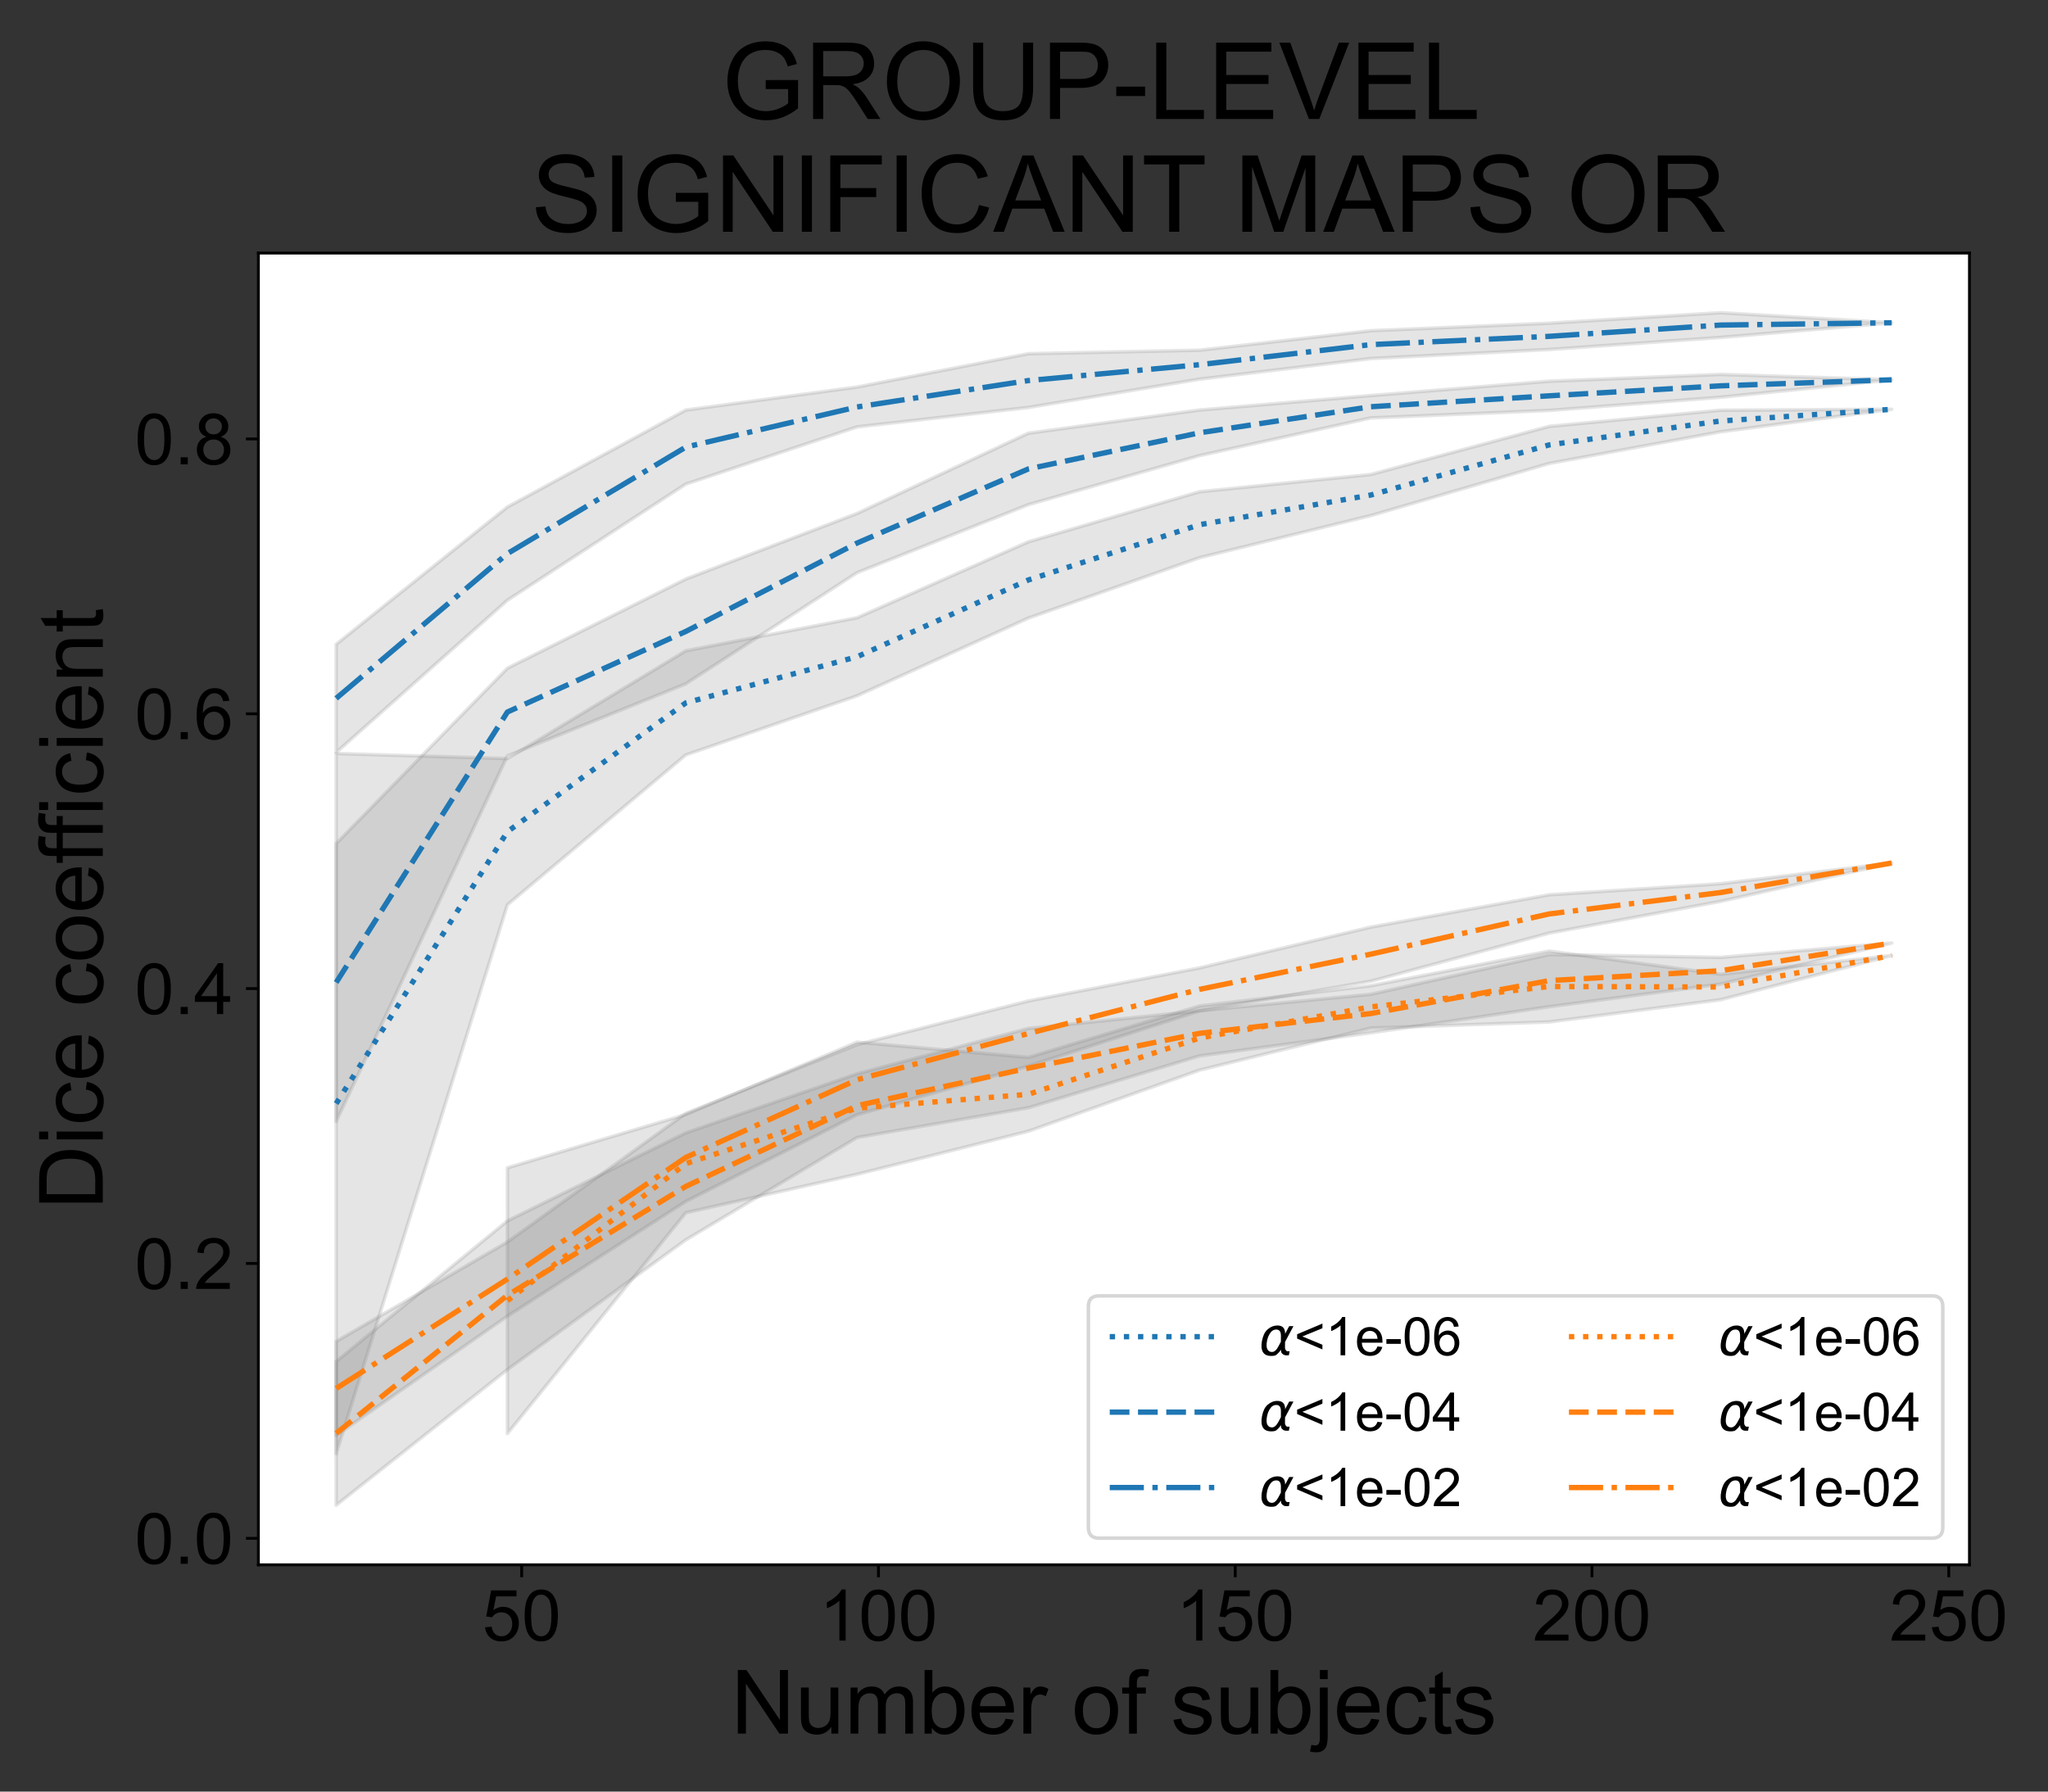 <?xml version="1.0" encoding="utf-8" standalone="no"?>
<!DOCTYPE svg PUBLIC "-//W3C//DTD SVG 1.1//EN"
  "http://www.w3.org/Graphics/SVG/1.1/DTD/svg11.dtd">
<!-- Created with matplotlib (https://matplotlib.org/) -->
<svg height="504pt" version="1.1" viewBox="0 0 576 504" width="576pt" xmlns="http://www.w3.org/2000/svg" xmlns:xlink="http://www.w3.org/1999/xlink">
 <rect x="0" y="0" width="576" height="504" fill="#333333" stroke="none"/>
 <defs>
  <style type="text/css">*{stroke-linecap:butt;stroke-linejoin:round;}</style>
 </defs>
 <g id="figure_1">
  <g id="patch_1">
   <path d="M 0 504 
L 576 504 
L 576 0 
L 0 0 
z
" style="fill:none;"/>
  </g>
  <g id="axes_1">
   <g id="patch_2">
    <path d="M 72.675 440.2 
L 553.911 440.2 
L 553.911 71.2 
L 72.675 71.2 
z
" style="fill:#ffffff;"/>
   </g>
   <g id="PolyCollection_1">
    <defs>
     <path d="M 94.549 -95.061 
L 94.549 -292.03 
L 142.713 -290.59 
L 192.884 -320.923 
L 241.047 -330.217 
L 289.211 -351.566 
L 337.375 -365.664 
L 385.539 -370.517 
L 435.709 -384.055 
L 483.873 -388.593 
L 532.037 -388.856 
L 532.037 -388.856 
L 532.037 -388.856 
L 483.873 -382.532 
L 435.709 -373.632 
L 385.539 -358.967 
L 337.375 -347.124 
L 289.211 -330.119 
L 241.047 -308.268 
L 192.884 -291.636 
L 142.713 -249.493 
L 94.549 -95.061 
z
" id="m2ba14728da" style="stroke:#808080;stroke-opacity:0.2;"/>
    </defs>
    <g clip-path="url(#pab5ebfa049)">
     <use style="fill:#808080;fill-opacity:0.2;stroke:#808080;stroke-opacity:0.2;" x="0" xlink:href="#m2ba14728da" y="504"/>
    </g>
   </g>
   <g id="PolyCollection_2">
    <defs>
     <path d="M 94.549 -188.528 
L 94.549 -266.694 
L 142.713 -316.027 
L 192.884 -341.104 
L 241.047 -359.553 
L 289.211 -382.135 
L 337.375 -388.651 
L 385.539 -392.722 
L 435.709 -396.755 
L 483.873 -398.667 
L 532.037 -397.158 
L 532.037 -397.158 
L 532.037 -397.158 
L 483.873 -392.249 
L 435.709 -388.543 
L 385.539 -386.44 
L 337.375 -375.842 
L 289.211 -362.033 
L 241.047 -342.903 
L 192.884 -311.634 
L 142.713 -291.38 
L 94.549 -188.528 
z
" id="me9537da0e6" style="stroke:#808080;stroke-opacity:0.2;"/>
    </defs>
    <g clip-path="url(#pab5ebfa049)">
     <use style="fill:#808080;fill-opacity:0.2;stroke:#808080;stroke-opacity:0.2;" x="0" xlink:href="#me9537da0e6" y="504"/>
    </g>
   </g>
   <g id="PolyCollection_3">
    <defs>
     <path d="M 94.549 -292.326 
L 94.549 -322.749 
L 142.713 -361.375 
L 192.884 -388.641 
L 241.047 -395.112 
L 289.211 -404.501 
L 337.375 -405.477 
L 385.539 -410.968 
L 435.709 -413.079 
L 483.873 -416.027 
L 532.037 -413.201 
L 532.037 -413.201 
L 532.037 -413.201 
L 483.873 -409.074 
L 435.709 -405.688 
L 385.539 -403.143 
L 337.375 -397.343 
L 289.211 -389.378 
L 241.047 -383.915 
L 192.884 -367.821 
L 142.713 -335.155 
L 94.549 -292.326 
z
" id="m00999831d8" style="stroke:#808080;stroke-opacity:0.2;"/>
    </defs>
    <g clip-path="url(#pab5ebfa049)">
     <use style="fill:#808080;fill-opacity:0.2;stroke:#808080;stroke-opacity:0.2;" x="0" xlink:href="#m00999831d8" y="504"/>
    </g>
   </g>
   <g id="PolyCollection_4">
    <defs>
     <path d="M 142.713 -100.718 
L 142.713 -175.471 
L 192.884 -190.471 
L 241.047 -210.826 
L 289.211 -206.537 
L 337.375 -221.001 
L 385.539 -226.7 
L 435.709 -236.447 
L 483.873 -229.935 
L 532.037 -235.193 
L 532.037 -235.193 
L 532.037 -235.193 
L 483.873 -222.759 
L 435.709 -216.514 
L 385.539 -214.788 
L 337.375 -202.965 
L 289.211 -185.769 
L 241.047 -173.664 
L 192.884 -162.842 
L 142.713 -100.718 
z
" id="maf8ab6578f" style="stroke:#808080;stroke-opacity:0.2;"/>
    </defs>
    <g clip-path="url(#pab5ebfa049)">
     <use style="fill:#808080;fill-opacity:0.2;stroke:#808080;stroke-opacity:0.2;" x="0" xlink:href="#maf8ab6578f" y="504"/>
    </g>
   </g>
   <g id="PolyCollection_5">
    <defs>
     <path d="M 94.549 -80.573 
L 94.549 -120.99 
L 142.713 -160.558 
L 192.884 -185.301 
L 241.047 -201.92 
L 289.211 -214.679 
L 337.375 -219.651 
L 385.539 -224.3 
L 435.709 -235.472 
L 483.873 -234.675 
L 532.037 -238.716 
L 532.037 -238.716 
L 532.037 -238.716 
L 483.873 -227.157 
L 435.709 -220.805 
L 385.539 -213.464 
L 337.375 -206.965 
L 289.211 -192.376 
L 241.047 -184.006 
L 192.884 -155.207 
L 142.713 -118.71 
L 94.549 -80.573 
z
" id="m775169ed7e" style="stroke:#808080;stroke-opacity:0.2;"/>
    </defs>
    <g clip-path="url(#pab5ebfa049)">
     <use style="fill:#808080;fill-opacity:0.2;stroke:#808080;stroke-opacity:0.2;" x="0" xlink:href="#m775169ed7e" y="504"/>
    </g>
   </g>
   <g id="PolyCollection_6">
    <defs>
     <path d="M 94.549 -100.184 
L 94.549 -126.639 
L 142.713 -154.613 
L 192.884 -190.784 
L 241.047 -210.12 
L 289.211 -222.407 
L 337.375 -231.707 
L 385.539 -243.189 
L 435.709 -252.28 
L 483.873 -255.393 
L 532.037 -261.222 
L 532.037 -261.222 
L 532.037 -261.222 
L 483.873 -250.424 
L 435.709 -241.512 
L 385.539 -227.98 
L 337.375 -219.647 
L 289.211 -204.102 
L 241.047 -190.414 
L 192.884 -166.021 
L 142.713 -133.746 
L 94.549 -100.184 
z
" id="mdcb88efbad" style="stroke:#808080;stroke-opacity:0.2;"/>
    </defs>
    <g clip-path="url(#pab5ebfa049)">
     <use style="fill:#808080;fill-opacity:0.2;stroke:#808080;stroke-opacity:0.2;" x="0" xlink:href="#mdcb88efbad" y="504"/>
    </g>
   </g>
   <g id="matplotlib.axis_1">
    <g id="xtick_1">
     <g id="line2d_1">
      <defs>
       <path d="M 0 0 
L 0 3.5 
" id="mc8630cd1bc" style="stroke:#000000;stroke-width:0.8;"/>
      </defs>
      <g>
       <use style="stroke:#000000;stroke-width:0.8;" x="146.727" xlink:href="#mc8630cd1bc" y="440.2"/>
      </g>
     </g>
     <g id="text_1">
      <!-- 50 -->
      <g transform="translate(135.605 461.516)scale(0.2 -0.2)">
       <defs>
        <path d="M 4.156 18.75 
L 13.375 19.531 
Q 14.406 12.797 18.141 9.391 
Q 21.875 6 27.156 6 
Q 33.5 6 37.891 10.781 
Q 42.281 15.578 42.281 23.484 
Q 42.281 31 38.062 35.344 
Q 33.844 39.703 27 39.703 
Q 22.75 39.703 19.328 37.766 
Q 15.922 35.844 13.969 32.766 
L 5.719 33.844 
L 12.641 70.609 
L 48.25 70.609 
L 48.25 62.203 
L 19.672 62.203 
L 15.828 42.969 
Q 22.266 47.469 29.344 47.469 
Q 38.719 47.469 45.156 40.969 
Q 51.609 34.469 51.609 24.266 
Q 51.609 14.547 45.953 7.469 
Q 39.062 -1.219 27.156 -1.219 
Q 17.391 -1.219 11.203 4.25 
Q 5.031 9.719 4.156 18.75 
z
" id="ArialMT-53"/>
        <path d="M 4.156 35.297 
Q 4.156 48 6.766 55.734 
Q 9.375 63.484 14.516 67.672 
Q 19.672 71.875 27.484 71.875 
Q 33.25 71.875 37.594 69.547 
Q 41.938 67.234 44.766 62.859 
Q 47.609 58.5 49.219 52.219 
Q 50.828 45.953 50.828 35.297 
Q 50.828 22.703 48.234 14.969 
Q 45.656 7.234 40.5 3 
Q 35.359 -1.219 27.484 -1.219 
Q 17.141 -1.219 11.234 6.203 
Q 4.156 15.141 4.156 35.297 
z
M 13.188 35.297 
Q 13.188 17.672 17.312 11.828 
Q 21.438 6 27.484 6 
Q 33.547 6 37.672 11.859 
Q 41.797 17.719 41.797 35.297 
Q 41.797 52.984 37.672 58.781 
Q 33.547 64.594 27.391 64.594 
Q 21.344 64.594 17.719 59.469 
Q 13.188 52.938 13.188 35.297 
z
" id="ArialMT-48"/>
       </defs>
       <use xlink:href="#ArialMT-53"/>
       <use x="55.615" xlink:href="#ArialMT-48"/>
      </g>
     </g>
    </g>
    <g id="xtick_2">
     <g id="line2d_2">
      <g>
       <use style="stroke:#000000;stroke-width:0.8;" x="247.068" xlink:href="#mc8630cd1bc" y="440.2"/>
      </g>
     </g>
     <g id="text_2">
      <!-- 100 -->
      <g transform="translate(230.385 461.516)scale(0.2 -0.2)">
       <defs>
        <path d="M 37.25 0 
L 28.469 0 
L 28.469 56 
Q 25.297 52.984 20.141 49.953 
Q 14.984 46.922 10.891 45.406 
L 10.891 53.906 
Q 18.266 57.375 23.781 62.297 
Q 29.297 67.234 31.594 71.875 
L 37.25 71.875 
z
" id="ArialMT-49"/>
       </defs>
       <use xlink:href="#ArialMT-49"/>
       <use x="55.615" xlink:href="#ArialMT-48"/>
       <use x="111.23" xlink:href="#ArialMT-48"/>
      </g>
     </g>
    </g>
    <g id="xtick_3">
     <g id="line2d_3">
      <g>
       <use style="stroke:#000000;stroke-width:0.8;" x="347.409" xlink:href="#mc8630cd1bc" y="440.2"/>
      </g>
     </g>
     <g id="text_3">
      <!-- 150 -->
      <g transform="translate(330.726 461.516)scale(0.2 -0.2)">
       <use xlink:href="#ArialMT-49"/>
       <use x="55.615" xlink:href="#ArialMT-53"/>
       <use x="111.23" xlink:href="#ArialMT-48"/>
      </g>
     </g>
    </g>
    <g id="xtick_4">
     <g id="line2d_4">
      <g>
       <use style="stroke:#000000;stroke-width:0.8;" x="447.75" xlink:href="#mc8630cd1bc" y="440.2"/>
      </g>
     </g>
     <g id="text_4">
      <!-- 200 -->
      <g transform="translate(431.067 461.516)scale(0.2 -0.2)">
       <defs>
        <path d="M 50.344 8.453 
L 50.344 0 
L 3.031 0 
Q 2.938 3.172 4.047 6.109 
Q 5.859 10.938 9.828 15.625 
Q 13.812 20.312 21.344 26.469 
Q 33.016 36.031 37.109 41.625 
Q 41.219 47.219 41.219 52.203 
Q 41.219 57.422 37.469 61 
Q 33.734 64.594 27.734 64.594 
Q 21.391 64.594 17.578 60.781 
Q 13.766 56.984 13.719 50.25 
L 4.688 51.172 
Q 5.609 61.281 11.656 66.578 
Q 17.719 71.875 27.938 71.875 
Q 38.234 71.875 44.234 66.156 
Q 50.25 60.453 50.25 52 
Q 50.25 47.703 48.484 43.547 
Q 46.734 39.406 42.656 34.812 
Q 38.578 30.219 29.109 22.219 
Q 21.188 15.578 18.938 13.203 
Q 16.703 10.844 15.234 8.453 
z
" id="ArialMT-50"/>
       </defs>
       <use xlink:href="#ArialMT-50"/>
       <use x="55.615" xlink:href="#ArialMT-48"/>
       <use x="111.23" xlink:href="#ArialMT-48"/>
      </g>
     </g>
    </g>
    <g id="xtick_5">
     <g id="line2d_5">
      <g>
       <use style="stroke:#000000;stroke-width:0.8;" x="548.091" xlink:href="#mc8630cd1bc" y="440.2"/>
      </g>
     </g>
     <g id="text_5">
      <!-- 250 -->
      <g transform="translate(531.408 461.516)scale(0.2 -0.2)">
       <use xlink:href="#ArialMT-50"/>
       <use x="55.615" xlink:href="#ArialMT-53"/>
       <use x="111.23" xlink:href="#ArialMT-48"/>
      </g>
     </g>
    </g>
    <g id="text_6">
     <!-- Number of subjects -->
     <g transform="translate(205.615 487.69)scale(0.25 -0.25)">
      <defs>
       <path d="M 7.625 0 
L 7.625 71.578 
L 17.328 71.578 
L 54.938 15.375 
L 54.938 71.578 
L 64.016 71.578 
L 64.016 0 
L 54.297 0 
L 16.703 56.25 
L 16.703 0 
z
" id="ArialMT-78"/>
       <path d="M 40.578 0 
L 40.578 7.625 
Q 34.516 -1.172 24.125 -1.172 
Q 19.531 -1.172 15.547 0.578 
Q 11.578 2.344 9.641 5 
Q 7.719 7.672 6.938 11.531 
Q 6.391 14.109 6.391 19.734 
L 6.391 51.859 
L 15.188 51.859 
L 15.188 23.094 
Q 15.188 16.219 15.719 13.812 
Q 16.547 10.359 19.234 8.375 
Q 21.922 6.391 25.875 6.391 
Q 29.828 6.391 33.297 8.422 
Q 36.766 10.453 38.203 13.938 
Q 39.656 17.438 39.656 24.078 
L 39.656 51.859 
L 48.438 51.859 
L 48.438 0 
z
" id="ArialMT-117"/>
       <path d="M 6.594 0 
L 6.594 51.859 
L 14.453 51.859 
L 14.453 44.578 
Q 16.891 48.391 20.938 50.703 
Q 25 53.031 30.172 53.031 
Q 35.938 53.031 39.625 50.641 
Q 43.312 48.25 44.828 43.953 
Q 50.984 53.031 60.844 53.031 
Q 68.562 53.031 72.703 48.75 
Q 76.859 44.484 76.859 35.594 
L 76.859 0 
L 68.109 0 
L 68.109 32.672 
Q 68.109 37.938 67.25 40.25 
Q 66.406 42.578 64.156 43.984 
Q 61.922 45.406 58.891 45.406 
Q 53.422 45.406 49.797 41.766 
Q 46.188 38.141 46.188 30.125 
L 46.188 0 
L 37.406 0 
L 37.406 33.688 
Q 37.406 39.547 35.25 42.469 
Q 33.109 45.406 28.219 45.406 
Q 24.516 45.406 21.359 43.453 
Q 18.219 41.5 16.797 37.734 
Q 15.375 33.984 15.375 26.906 
L 15.375 0 
z
" id="ArialMT-109"/>
       <path d="M 14.703 0 
L 6.547 0 
L 6.547 71.578 
L 15.328 71.578 
L 15.328 46.047 
Q 20.906 53.031 29.547 53.031 
Q 34.328 53.031 38.594 51.094 
Q 42.875 49.172 45.625 45.672 
Q 48.391 42.188 49.953 37.25 
Q 51.516 32.328 51.516 26.703 
Q 51.516 13.375 44.922 6.094 
Q 38.328 -1.172 29.109 -1.172 
Q 19.922 -1.172 14.703 6.5 
z
M 14.594 26.312 
Q 14.594 17 17.141 12.844 
Q 21.297 6.062 28.375 6.062 
Q 34.125 6.062 38.328 11.062 
Q 42.531 16.062 42.531 25.984 
Q 42.531 36.141 38.5 40.969 
Q 34.469 45.797 28.766 45.797 
Q 23 45.797 18.797 40.797 
Q 14.594 35.797 14.594 26.312 
z
" id="ArialMT-98"/>
       <path d="M 42.094 16.703 
L 51.172 15.578 
Q 49.031 7.625 43.219 3.219 
Q 37.406 -1.172 28.375 -1.172 
Q 17 -1.172 10.328 5.828 
Q 3.656 12.844 3.656 25.484 
Q 3.656 38.578 10.391 45.797 
Q 17.141 53.031 27.875 53.031 
Q 38.281 53.031 44.875 45.953 
Q 51.469 38.875 51.469 26.031 
Q 51.469 25.25 51.422 23.688 
L 12.75 23.688 
Q 13.234 15.141 17.578 10.594 
Q 21.922 6.062 28.422 6.062 
Q 33.25 6.062 36.672 8.594 
Q 40.094 11.141 42.094 16.703 
z
M 13.234 30.906 
L 42.188 30.906 
Q 41.609 37.453 38.875 40.719 
Q 34.672 45.797 27.984 45.797 
Q 21.922 45.797 17.797 41.75 
Q 13.672 37.703 13.234 30.906 
z
" id="ArialMT-101"/>
       <path d="M 6.5 0 
L 6.5 51.859 
L 14.406 51.859 
L 14.406 44 
Q 17.438 49.516 20 51.266 
Q 22.562 53.031 25.641 53.031 
Q 30.078 53.031 34.672 50.203 
L 31.641 42.047 
Q 28.422 43.953 25.203 43.953 
Q 22.312 43.953 20.016 42.219 
Q 17.719 40.484 16.75 37.406 
Q 15.281 32.719 15.281 27.156 
L 15.281 0 
z
" id="ArialMT-114"/>
       <path id="ArialMT-32"/>
       <path d="M 3.328 25.922 
Q 3.328 40.328 11.328 47.266 
Q 18.016 53.031 27.641 53.031 
Q 38.328 53.031 45.109 46.016 
Q 51.906 39.016 51.906 26.656 
Q 51.906 16.656 48.906 10.906 
Q 45.906 5.172 40.156 2 
Q 34.422 -1.172 27.641 -1.172 
Q 16.75 -1.172 10.031 5.812 
Q 3.328 12.797 3.328 25.922 
z
M 12.359 25.922 
Q 12.359 15.969 16.703 11.016 
Q 21.047 6.062 27.641 6.062 
Q 34.188 6.062 38.531 11.031 
Q 42.875 16.016 42.875 26.219 
Q 42.875 35.844 38.5 40.797 
Q 34.125 45.75 27.641 45.75 
Q 21.047 45.75 16.703 40.812 
Q 12.359 35.891 12.359 25.922 
z
" id="ArialMT-111"/>
       <path d="M 8.688 0 
L 8.688 45.016 
L 0.922 45.016 
L 0.922 51.859 
L 8.688 51.859 
L 8.688 57.375 
Q 8.688 62.594 9.625 65.141 
Q 10.891 68.562 14.078 70.672 
Q 17.281 72.797 23.047 72.797 
Q 26.766 72.797 31.25 71.922 
L 29.938 64.266 
Q 27.203 64.75 24.75 64.75 
Q 20.75 64.75 19.094 63.031 
Q 17.438 61.328 17.438 56.641 
L 17.438 51.859 
L 27.547 51.859 
L 27.547 45.016 
L 17.438 45.016 
L 17.438 0 
z
" id="ArialMT-102"/>
       <path d="M 3.078 15.484 
L 11.766 16.844 
Q 12.5 11.625 15.844 8.844 
Q 19.188 6.062 25.203 6.062 
Q 31.25 6.062 34.172 8.516 
Q 37.109 10.984 37.109 14.312 
Q 37.109 17.281 34.516 19 
Q 32.719 20.172 25.531 21.969 
Q 15.875 24.422 12.141 26.203 
Q 8.406 27.984 6.469 31.125 
Q 4.547 34.281 4.547 38.094 
Q 4.547 41.547 6.125 44.5 
Q 7.719 47.469 10.453 49.422 
Q 12.5 50.922 16.031 51.969 
Q 19.578 53.031 23.641 53.031 
Q 29.734 53.031 34.344 51.266 
Q 38.969 49.516 41.156 46.5 
Q 43.359 43.5 44.188 38.484 
L 35.594 37.312 
Q 35.016 41.312 32.203 43.547 
Q 29.391 45.797 24.266 45.797 
Q 18.219 45.797 15.625 43.797 
Q 13.031 41.797 13.031 39.109 
Q 13.031 37.406 14.109 36.031 
Q 15.188 34.625 17.484 33.688 
Q 18.797 33.203 25.25 31.453 
Q 34.578 28.953 38.25 27.359 
Q 41.938 25.781 44.031 22.75 
Q 46.141 19.734 46.141 15.234 
Q 46.141 10.844 43.578 6.953 
Q 41.016 3.078 36.172 0.953 
Q 31.344 -1.172 25.25 -1.172 
Q 15.141 -1.172 9.844 3.031 
Q 4.547 7.234 3.078 15.484 
z
" id="ArialMT-115"/>
       <path d="M 6.547 61.375 
L 6.547 71.578 
L 15.328 71.578 
L 15.328 61.375 
z
M -4.594 -20.125 
L -2.938 -12.641 
Q -0.297 -13.328 1.219 -13.328 
Q 3.906 -13.328 5.219 -11.547 
Q 6.547 -9.766 6.547 -2.641 
L 6.547 51.859 
L 15.328 51.859 
L 15.328 -2.828 
Q 15.328 -12.406 12.844 -16.156 
Q 9.672 -21.047 2.297 -21.047 
Q -1.266 -21.047 -4.594 -20.125 
z
" id="ArialMT-106"/>
       <path d="M 40.438 19 
L 49.078 17.875 
Q 47.656 8.938 41.812 3.875 
Q 35.984 -1.172 27.484 -1.172 
Q 16.844 -1.172 10.375 5.781 
Q 3.906 12.75 3.906 25.734 
Q 3.906 34.125 6.688 40.422 
Q 9.469 46.734 15.156 49.875 
Q 20.844 53.031 27.547 53.031 
Q 35.984 53.031 41.359 48.75 
Q 46.734 44.484 48.25 36.625 
L 39.703 35.297 
Q 38.484 40.531 35.375 43.156 
Q 32.281 45.797 27.875 45.797 
Q 21.234 45.797 17.078 41.031 
Q 12.938 36.281 12.938 25.984 
Q 12.938 15.531 16.938 10.797 
Q 20.953 6.062 27.391 6.062 
Q 32.562 6.062 36.031 9.234 
Q 39.5 12.406 40.438 19 
z
" id="ArialMT-99"/>
       <path d="M 25.781 7.859 
L 27.047 0.094 
Q 23.344 -0.688 20.406 -0.688 
Q 15.625 -0.688 12.984 0.828 
Q 10.359 2.344 9.281 4.812 
Q 8.203 7.281 8.203 15.188 
L 8.203 45.016 
L 1.766 45.016 
L 1.766 51.859 
L 8.203 51.859 
L 8.203 64.703 
L 16.938 69.969 
L 16.938 51.859 
L 25.781 51.859 
L 25.781 45.016 
L 16.938 45.016 
L 16.938 14.703 
Q 16.938 10.938 17.406 9.859 
Q 17.875 8.797 18.922 8.156 
Q 19.969 7.516 21.922 7.516 
Q 23.391 7.516 25.781 7.859 
z
" id="ArialMT-116"/>
      </defs>
      <use xlink:href="#ArialMT-78"/>
      <use x="72.217" xlink:href="#ArialMT-117"/>
      <use x="127.832" xlink:href="#ArialMT-109"/>
      <use x="211.133" xlink:href="#ArialMT-98"/>
      <use x="266.748" xlink:href="#ArialMT-101"/>
      <use x="322.363" xlink:href="#ArialMT-114"/>
      <use x="355.664" xlink:href="#ArialMT-32"/>
      <use x="383.447" xlink:href="#ArialMT-111"/>
      <use x="439.062" xlink:href="#ArialMT-102"/>
      <use x="466.846" xlink:href="#ArialMT-32"/>
      <use x="494.629" xlink:href="#ArialMT-115"/>
      <use x="544.629" xlink:href="#ArialMT-117"/>
      <use x="600.244" xlink:href="#ArialMT-98"/>
      <use x="655.859" xlink:href="#ArialMT-106"/>
      <use x="678.076" xlink:href="#ArialMT-101"/>
      <use x="733.691" xlink:href="#ArialMT-99"/>
      <use x="783.691" xlink:href="#ArialMT-116"/>
      <use x="811.475" xlink:href="#ArialMT-115"/>
     </g>
    </g>
   </g>
   <g id="matplotlib.axis_2">
    <g id="ytick_1">
     <g id="line2d_6">
      <defs>
       <path d="M 0 0 
L -3.5 0 
" id="me129ae1dd4" style="stroke:#000000;stroke-width:0.8;"/>
      </defs>
      <g>
       <use style="stroke:#000000;stroke-width:0.8;" x="72.675" xlink:href="#me129ae1dd4" y="432.755"/>
      </g>
     </g>
     <g id="text_7">
      <!-- 0.0 -->
      <g transform="translate(37.875 439.913)scale(0.2 -0.2)">
       <defs>
        <path d="M 9.078 0 
L 9.078 10.016 
L 19.094 10.016 
L 19.094 0 
z
" id="ArialMT-46"/>
       </defs>
       <use xlink:href="#ArialMT-48"/>
       <use x="55.615" xlink:href="#ArialMT-46"/>
       <use x="83.398" xlink:href="#ArialMT-48"/>
      </g>
     </g>
    </g>
    <g id="ytick_2">
     <g id="line2d_7">
      <g>
       <use style="stroke:#000000;stroke-width:0.8;" x="72.675" xlink:href="#me129ae1dd4" y="355.435"/>
      </g>
     </g>
     <g id="text_8">
      <!-- 0.2 -->
      <g transform="translate(37.875 362.593)scale(0.2 -0.2)">
       <use xlink:href="#ArialMT-48"/>
       <use x="55.615" xlink:href="#ArialMT-46"/>
       <use x="83.398" xlink:href="#ArialMT-50"/>
      </g>
     </g>
    </g>
    <g id="ytick_3">
     <g id="line2d_8">
      <g>
       <use style="stroke:#000000;stroke-width:0.8;" x="72.675" xlink:href="#me129ae1dd4" y="278.115"/>
      </g>
     </g>
     <g id="text_9">
      <!-- 0.4 -->
      <g transform="translate(37.875 285.273)scale(0.2 -0.2)">
       <defs>
        <path d="M 32.328 0 
L 32.328 17.141 
L 1.266 17.141 
L 1.266 25.203 
L 33.938 71.578 
L 41.109 71.578 
L 41.109 25.203 
L 50.781 25.203 
L 50.781 17.141 
L 41.109 17.141 
L 41.109 0 
z
M 32.328 25.203 
L 32.328 57.469 
L 9.906 25.203 
z
" id="ArialMT-52"/>
       </defs>
       <use xlink:href="#ArialMT-48"/>
       <use x="55.615" xlink:href="#ArialMT-46"/>
       <use x="83.398" xlink:href="#ArialMT-52"/>
      </g>
     </g>
    </g>
    <g id="ytick_4">
     <g id="line2d_9">
      <g>
       <use style="stroke:#000000;stroke-width:0.8;" x="72.675" xlink:href="#me129ae1dd4" y="200.795"/>
      </g>
     </g>
     <g id="text_10">
      <!-- 0.6 -->
      <g transform="translate(37.875 207.953)scale(0.2 -0.2)">
       <defs>
        <path d="M 49.75 54.047 
L 41.016 53.375 
Q 39.844 58.547 37.703 60.891 
Q 34.125 64.656 28.906 64.656 
Q 24.703 64.656 21.531 62.312 
Q 17.391 59.281 14.984 53.469 
Q 12.594 47.656 12.5 36.922 
Q 15.672 41.75 20.266 44.094 
Q 24.859 46.438 29.891 46.438 
Q 38.672 46.438 44.844 39.969 
Q 51.031 33.5 51.031 23.25 
Q 51.031 16.5 48.125 10.719 
Q 45.219 4.938 40.141 1.859 
Q 35.062 -1.219 28.609 -1.219 
Q 17.625 -1.219 10.688 6.859 
Q 3.766 14.938 3.766 33.5 
Q 3.766 54.25 11.422 63.672 
Q 18.109 71.875 29.438 71.875 
Q 37.891 71.875 43.281 67.141 
Q 48.688 62.406 49.75 54.047 
z
M 13.875 23.188 
Q 13.875 18.656 15.797 14.5 
Q 17.719 10.359 21.188 8.172 
Q 24.656 6 28.469 6 
Q 34.031 6 38.031 10.484 
Q 42.047 14.984 42.047 22.703 
Q 42.047 30.125 38.078 34.391 
Q 34.125 38.672 28.125 38.672 
Q 22.172 38.672 18.016 34.391 
Q 13.875 30.125 13.875 23.188 
z
" id="ArialMT-54"/>
       </defs>
       <use xlink:href="#ArialMT-48"/>
       <use x="55.615" xlink:href="#ArialMT-46"/>
       <use x="83.398" xlink:href="#ArialMT-54"/>
      </g>
     </g>
    </g>
    <g id="ytick_5">
     <g id="line2d_10">
      <g>
       <use style="stroke:#000000;stroke-width:0.8;" x="72.675" xlink:href="#me129ae1dd4" y="123.475"/>
      </g>
     </g>
     <g id="text_11">
      <!-- 0.8 -->
      <g transform="translate(37.875 130.633)scale(0.2 -0.2)">
       <defs>
        <path d="M 17.672 38.812 
Q 12.203 40.828 9.562 44.531 
Q 6.938 48.25 6.938 53.422 
Q 6.938 61.234 12.547 66.547 
Q 18.172 71.875 27.484 71.875 
Q 36.859 71.875 42.578 66.422 
Q 48.297 60.984 48.297 53.172 
Q 48.297 48.188 45.672 44.5 
Q 43.062 40.828 37.75 38.812 
Q 44.344 36.672 47.781 31.875 
Q 51.219 27.094 51.219 20.453 
Q 51.219 11.281 44.719 5.031 
Q 38.234 -1.219 27.641 -1.219 
Q 17.047 -1.219 10.547 5.047 
Q 4.047 11.328 4.047 20.703 
Q 4.047 27.688 7.594 32.391 
Q 11.141 37.109 17.672 38.812 
z
M 15.922 53.719 
Q 15.922 48.641 19.188 45.406 
Q 22.469 42.188 27.688 42.188 
Q 32.766 42.188 36.016 45.375 
Q 39.266 48.578 39.266 53.219 
Q 39.266 58.062 35.906 61.359 
Q 32.562 64.656 27.594 64.656 
Q 22.562 64.656 19.234 61.422 
Q 15.922 58.203 15.922 53.719 
z
M 13.094 20.656 
Q 13.094 16.891 14.875 13.375 
Q 16.656 9.859 20.172 7.922 
Q 23.688 6 27.734 6 
Q 34.031 6 38.125 10.047 
Q 42.234 14.109 42.234 20.359 
Q 42.234 26.703 38.016 30.859 
Q 33.797 35.016 27.438 35.016 
Q 21.234 35.016 17.156 30.906 
Q 13.094 26.812 13.094 20.656 
z
" id="ArialMT-56"/>
       </defs>
       <use xlink:href="#ArialMT-48"/>
       <use x="55.615" xlink:href="#ArialMT-46"/>
       <use x="83.398" xlink:href="#ArialMT-56"/>
      </g>
     </g>
    </g>
    <g id="text_12">
     <!-- Dice coefficient -->
     <g transform="translate(28.906 340.237)rotate(-90)scale(0.25 -0.25)">
      <defs>
       <path d="M 7.719 0 
L 7.719 71.578 
L 32.375 71.578 
Q 40.719 71.578 45.125 70.562 
Q 51.266 69.141 55.609 65.438 
Q 61.281 60.641 64.078 53.188 
Q 66.891 45.75 66.891 36.188 
Q 66.891 28.031 64.984 21.734 
Q 63.094 15.438 60.109 11.297 
Q 57.125 7.172 53.578 4.797 
Q 50.047 2.438 45.047 1.219 
Q 40.047 0 33.547 0 
z
M 17.188 8.453 
L 32.469 8.453 
Q 39.547 8.453 43.578 9.766 
Q 47.609 11.078 50 13.484 
Q 53.375 16.844 55.25 22.531 
Q 57.125 28.219 57.125 36.328 
Q 57.125 47.562 53.438 53.594 
Q 49.75 59.625 44.484 61.672 
Q 40.672 63.141 32.234 63.141 
L 17.188 63.141 
z
" id="ArialMT-68"/>
       <path d="M 6.641 61.469 
L 6.641 71.578 
L 15.438 71.578 
L 15.438 61.469 
z
M 6.641 0 
L 6.641 51.859 
L 15.438 51.859 
L 15.438 0 
z
" id="ArialMT-105"/>
       <path d="M 6.594 0 
L 6.594 51.859 
L 14.5 51.859 
L 14.5 44.484 
Q 20.219 53.031 31 53.031 
Q 35.688 53.031 39.625 51.344 
Q 43.562 49.656 45.516 46.922 
Q 47.469 44.188 48.25 40.438 
Q 48.734 37.984 48.734 31.891 
L 48.734 0 
L 39.938 0 
L 39.938 31.547 
Q 39.938 36.922 38.906 39.578 
Q 37.891 42.234 35.281 43.812 
Q 32.672 45.406 29.156 45.406 
Q 23.531 45.406 19.453 41.844 
Q 15.375 38.281 15.375 28.328 
L 15.375 0 
z
" id="ArialMT-110"/>
      </defs>
      <use xlink:href="#ArialMT-68"/>
      <use x="72.217" xlink:href="#ArialMT-105"/>
      <use x="94.434" xlink:href="#ArialMT-99"/>
      <use x="144.434" xlink:href="#ArialMT-101"/>
      <use x="200.049" xlink:href="#ArialMT-32"/>
      <use x="227.832" xlink:href="#ArialMT-99"/>
      <use x="277.832" xlink:href="#ArialMT-111"/>
      <use x="333.447" xlink:href="#ArialMT-101"/>
      <use x="389.062" xlink:href="#ArialMT-102"/>
      <use x="415.096" xlink:href="#ArialMT-102"/>
      <use x="442.879" xlink:href="#ArialMT-105"/>
      <use x="465.096" xlink:href="#ArialMT-99"/>
      <use x="515.096" xlink:href="#ArialMT-105"/>
      <use x="537.312" xlink:href="#ArialMT-101"/>
      <use x="592.928" xlink:href="#ArialMT-110"/>
      <use x="648.543" xlink:href="#ArialMT-116"/>
     </g>
    </g>
   </g>
   <g id="line2d_11">
    <path clip-path="url(#pab5ebfa049)" d="M 94.549 310.454 
L 142.713 233.958 
L 192.884 197.721 
L 241.047 184.758 
L 289.211 163.158 
L 337.375 147.606 
L 385.539 139.258 
L 435.709 125.156 
L 483.873 118.437 
L 532.037 115.144 
" style="fill:none;stroke:#1f77b4;stroke-dasharray:1.5,2.475;stroke-dashoffset:0;stroke-width:1.5;"/>
   </g>
   <g id="line2d_12">
    <path clip-path="url(#pab5ebfa049)" d="M 94.549 276.389 
L 142.713 200.296 
L 192.884 177.631 
L 241.047 152.772 
L 289.211 131.916 
L 337.375 121.753 
L 385.539 114.419 
L 435.709 111.351 
L 483.873 108.542 
L 532.037 106.842 
" style="fill:none;stroke:#1f77b4;stroke-dasharray:5.55,2.4;stroke-dashoffset:0;stroke-width:1.5;"/>
   </g>
   <g id="line2d_13">
    <path clip-path="url(#pab5ebfa049)" d="M 94.549 196.463 
L 142.713 155.735 
L 192.884 125.769 
L 241.047 114.487 
L 289.211 107.061 
L 337.375 102.59 
L 385.539 96.944 
L 435.709 94.616 
L 483.873 91.449 
L 532.037 90.799 
" style="fill:none;stroke:#1f77b4;stroke-dasharray:9.6,2.4,1.5,2.4;stroke-dashoffset:0;stroke-width:1.5;"/>
   </g>
   <g id="line2d_14">
    <path clip-path="url(#pab5ebfa049)" d="M 142.713 365.906 
L 192.884 327.343 
L 241.047 311.755 
L 289.211 307.847 
L 337.375 292.017 
L 385.539 283.256 
L 435.709 277.519 
L 483.873 277.653 
L 532.037 268.807 
" style="fill:none;stroke:#ff7f0e;stroke-dasharray:1.5,2.475;stroke-dashoffset:0;stroke-width:1.5;"/>
   </g>
   <g id="line2d_15">
    <path clip-path="url(#pab5ebfa049)" d="M 94.549 403.219 
L 142.713 364.366 
L 192.884 333.746 
L 241.047 311.037 
L 289.211 300.472 
L 337.375 290.692 
L 385.539 285.118 
L 435.709 275.861 
L 483.873 273.084 
L 532.037 265.284 
" style="fill:none;stroke:#ff7f0e;stroke-dasharray:5.55,2.4;stroke-dashoffset:0;stroke-width:1.5;"/>
   </g>
   <g id="line2d_16">
    <path clip-path="url(#pab5ebfa049)" d="M 94.549 390.588 
L 142.713 359.821 
L 192.884 325.597 
L 241.047 303.733 
L 289.211 290.745 
L 337.375 278.323 
L 385.539 268.416 
L 435.709 257.104 
L 483.873 251.091 
L 532.037 242.778 
" style="fill:none;stroke:#ff7f0e;stroke-dasharray:9.6,2.4,1.5,2.4;stroke-dashoffset:0;stroke-width:1.5;"/>
   </g>
   <g id="patch_3">
    <path d="M 72.675 440.2 
L 72.675 71.2 
" style="fill:none;stroke:#000000;stroke-linecap:square;stroke-linejoin:miter;stroke-width:0.8;"/>
   </g>
   <g id="patch_4">
    <path d="M 553.911 440.2 
L 553.911 71.2 
" style="fill:none;stroke:#000000;stroke-linecap:square;stroke-linejoin:miter;stroke-width:0.8;"/>
   </g>
   <g id="patch_5">
    <path d="M 72.675 440.2 
L 553.911 440.2 
" style="fill:none;stroke:#000000;stroke-linecap:square;stroke-linejoin:miter;stroke-width:0.8;"/>
   </g>
   <g id="patch_6">
    <path d="M 72.675 71.2 
L 553.911 71.2 
" style="fill:none;stroke:#000000;stroke-linecap:square;stroke-linejoin:miter;stroke-width:0.8;"/>
   </g>
   <g id="text_13">
    <!-- GROUP-LEVEL  -->
    <g transform="translate(202.989 33.469)scale(0.3 -0.3)">
     <defs>
      <path d="M 41.219 28.078 
L 41.219 36.469 
L 71.531 36.531 
L 71.531 9.969 
Q 64.547 4.391 57.125 1.578 
Q 49.703 -1.219 41.891 -1.219 
Q 31.344 -1.219 22.719 3.297 
Q 14.109 7.812 9.719 16.359 
Q 5.328 24.906 5.328 35.453 
Q 5.328 45.906 9.688 54.953 
Q 14.062 64.016 22.266 68.406 
Q 30.469 72.797 41.156 72.797 
Q 48.922 72.797 55.188 70.281 
Q 61.469 67.781 65.031 63.281 
Q 68.609 58.797 70.453 51.562 
L 61.922 49.219 
Q 60.297 54.688 57.906 57.812 
Q 55.516 60.938 51.062 62.812 
Q 46.625 64.703 41.219 64.703 
Q 34.719 64.703 29.984 62.719 
Q 25.25 60.75 22.344 57.516 
Q 19.438 54.297 17.828 50.438 
Q 15.094 43.797 15.094 36.031 
Q 15.094 26.469 18.391 20.016 
Q 21.688 13.578 27.984 10.453 
Q 34.281 7.328 41.359 7.328 
Q 47.516 7.328 53.375 9.688 
Q 59.234 12.062 62.25 14.75 
L 62.25 28.078 
z
" id="ArialMT-71"/>
      <path d="M 7.859 0 
L 7.859 71.578 
L 39.594 71.578 
Q 49.172 71.578 54.141 69.641 
Q 59.125 67.719 62.109 62.828 
Q 65.094 57.953 65.094 52.047 
Q 65.094 44.438 60.156 39.203 
Q 55.219 33.984 44.922 32.562 
Q 48.688 30.766 50.641 29 
Q 54.781 25.203 58.5 19.484 
L 70.953 0 
L 59.031 0 
L 49.562 14.891 
Q 45.406 21.344 42.719 24.75 
Q 40.047 28.172 37.922 29.531 
Q 35.797 30.906 33.594 31.453 
Q 31.984 31.781 28.328 31.781 
L 17.328 31.781 
L 17.328 0 
z
M 17.328 39.984 
L 37.703 39.984 
Q 44.188 39.984 47.844 41.328 
Q 51.516 42.672 53.422 45.625 
Q 55.328 48.578 55.328 52.047 
Q 55.328 57.125 51.641 60.391 
Q 47.953 63.672 39.984 63.672 
L 17.328 63.672 
z
" id="ArialMT-82"/>
      <path d="M 4.828 34.859 
Q 4.828 52.688 14.391 62.766 
Q 23.969 72.859 39.109 72.859 
Q 49.031 72.859 56.984 68.109 
Q 64.938 63.375 69.109 54.906 
Q 73.297 46.438 73.297 35.688 
Q 73.297 24.812 68.891 16.219 
Q 64.5 7.625 56.438 3.203 
Q 48.391 -1.219 39.062 -1.219 
Q 28.953 -1.219 20.984 3.656 
Q 13.031 8.547 8.922 16.984 
Q 4.828 25.438 4.828 34.859 
z
M 14.594 34.719 
Q 14.594 21.781 21.547 14.328 
Q 28.516 6.891 39.016 6.891 
Q 49.703 6.891 56.609 14.406 
Q 63.531 21.922 63.531 35.75 
Q 63.531 44.484 60.578 51 
Q 57.625 57.516 51.922 61.109 
Q 46.234 64.703 39.156 64.703 
Q 29.109 64.703 21.844 57.781 
Q 14.594 50.875 14.594 34.719 
z
" id="ArialMT-79"/>
      <path d="M 54.688 71.578 
L 64.156 71.578 
L 64.156 30.219 
Q 64.156 19.438 61.719 13.078 
Q 59.281 6.734 52.906 2.75 
Q 46.531 -1.219 36.188 -1.219 
Q 26.125 -1.219 19.719 2.25 
Q 13.328 5.719 10.594 12.281 
Q 7.859 18.844 7.859 30.219 
L 7.859 71.578 
L 17.328 71.578 
L 17.328 30.281 
Q 17.328 20.953 19.062 16.531 
Q 20.797 12.109 25.016 9.719 
Q 29.25 7.328 35.359 7.328 
Q 45.797 7.328 50.234 12.062 
Q 54.688 16.797 54.688 30.281 
z
" id="ArialMT-85"/>
      <path d="M 7.719 0 
L 7.719 71.578 
L 34.719 71.578 
Q 41.844 71.578 45.609 70.906 
Q 50.875 70.016 54.438 67.547 
Q 58.016 65.094 60.188 60.641 
Q 62.359 56.203 62.359 50.875 
Q 62.359 41.75 56.547 35.422 
Q 50.734 29.109 35.547 29.109 
L 17.188 29.109 
L 17.188 0 
z
M 17.188 37.547 
L 35.688 37.547 
Q 44.875 37.547 48.734 40.969 
Q 52.594 44.391 52.594 50.594 
Q 52.594 55.078 50.312 58.266 
Q 48.047 61.469 44.344 62.5 
Q 41.938 63.141 35.5 63.141 
L 17.188 63.141 
z
" id="ArialMT-80"/>
      <path d="M 3.172 21.484 
L 3.172 30.328 
L 30.172 30.328 
L 30.172 21.484 
z
" id="ArialMT-45"/>
      <path d="M 7.328 0 
L 7.328 71.578 
L 16.797 71.578 
L 16.797 8.453 
L 52.047 8.453 
L 52.047 0 
z
" id="ArialMT-76"/>
      <path d="M 7.906 0 
L 7.906 71.578 
L 59.672 71.578 
L 59.672 63.141 
L 17.391 63.141 
L 17.391 41.219 
L 56.984 41.219 
L 56.984 32.812 
L 17.391 32.812 
L 17.391 8.453 
L 61.328 8.453 
L 61.328 0 
z
" id="ArialMT-69"/>
      <path d="M 28.172 0 
L 0.438 71.578 
L 10.688 71.578 
L 29.297 19.578 
Q 31.547 13.328 33.062 7.859 
Q 34.719 13.719 36.922 19.578 
L 56.25 71.578 
L 65.922 71.578 
L 37.891 0 
z
" id="ArialMT-86"/>
     </defs>
     <use xlink:href="#ArialMT-71"/>
     <use x="77.783" xlink:href="#ArialMT-82"/>
     <use x="150" xlink:href="#ArialMT-79"/>
     <use x="227.783" xlink:href="#ArialMT-85"/>
     <use x="300" xlink:href="#ArialMT-80"/>
     <use x="366.699" xlink:href="#ArialMT-45"/>
     <use x="400" xlink:href="#ArialMT-76"/>
     <use x="455.615" xlink:href="#ArialMT-69"/>
     <use x="522.314" xlink:href="#ArialMT-86"/>
     <use x="589.014" xlink:href="#ArialMT-69"/>
     <use x="655.713" xlink:href="#ArialMT-76"/>
     <use x="707.578" xlink:href="#ArialMT-32"/>
    </g>
    <!--  SIGNIFICANT MAPS OR -->
    <g transform="translate(141.041 65.2)scale(0.3 -0.3)">
     <defs>
      <path d="M 4.5 23 
L 13.422 23.781 
Q 14.062 18.406 16.375 14.969 
Q 18.703 11.531 23.578 9.406 
Q 28.469 7.281 34.578 7.281 
Q 39.984 7.281 44.141 8.891 
Q 48.297 10.5 50.312 13.297 
Q 52.344 16.109 52.344 19.438 
Q 52.344 22.797 50.391 25.312 
Q 48.438 27.828 43.953 29.547 
Q 41.062 30.672 31.203 33.031 
Q 21.344 35.406 17.391 37.5 
Q 12.25 40.188 9.734 44.156 
Q 7.234 48.141 7.234 53.078 
Q 7.234 58.5 10.297 63.203 
Q 13.375 67.922 19.281 70.359 
Q 25.203 72.797 32.422 72.797 
Q 40.375 72.797 46.453 70.234 
Q 52.547 67.672 55.812 62.688 
Q 59.078 57.719 59.328 51.422 
L 50.25 50.734 
Q 49.516 57.516 45.281 60.984 
Q 41.062 64.453 32.812 64.453 
Q 24.219 64.453 20.281 61.297 
Q 16.359 58.156 16.359 53.719 
Q 16.359 49.859 19.141 47.359 
Q 21.875 44.875 33.422 42.266 
Q 44.969 39.656 49.266 37.703 
Q 55.516 34.812 58.484 30.391 
Q 61.469 25.984 61.469 20.219 
Q 61.469 14.5 58.203 9.438 
Q 54.938 4.391 48.797 1.578 
Q 42.672 -1.219 35.016 -1.219 
Q 25.297 -1.219 18.719 1.609 
Q 12.156 4.438 8.422 10.125 
Q 4.688 15.828 4.5 23 
z
" id="ArialMT-83"/>
      <path d="M 9.328 0 
L 9.328 71.578 
L 18.797 71.578 
L 18.797 0 
z
" id="ArialMT-73"/>
      <path d="M 8.203 0 
L 8.203 71.578 
L 56.5 71.578 
L 56.5 63.141 
L 17.672 63.141 
L 17.672 40.969 
L 51.266 40.969 
L 51.266 32.516 
L 17.672 32.516 
L 17.672 0 
z
" id="ArialMT-70"/>
      <path d="M 58.797 25.094 
L 68.266 22.703 
Q 65.281 11.031 57.547 4.906 
Q 49.812 -1.219 38.625 -1.219 
Q 27.047 -1.219 19.797 3.484 
Q 12.547 8.203 8.766 17.141 
Q 4.984 26.078 4.984 36.328 
Q 4.984 47.516 9.25 55.828 
Q 13.531 64.156 21.406 68.469 
Q 29.297 72.797 38.766 72.797 
Q 49.516 72.797 56.828 67.328 
Q 64.156 61.859 67.047 51.953 
L 57.719 49.75 
Q 55.219 57.562 50.484 61.125 
Q 45.75 64.703 38.578 64.703 
Q 30.328 64.703 24.781 60.734 
Q 19.234 56.781 16.984 50.109 
Q 14.75 43.453 14.75 36.375 
Q 14.75 27.25 17.406 20.438 
Q 20.062 13.625 25.672 10.25 
Q 31.297 6.891 37.844 6.891 
Q 45.797 6.891 51.312 11.469 
Q 56.844 16.062 58.797 25.094 
z
" id="ArialMT-67"/>
      <path d="M -0.141 0 
L 27.344 71.578 
L 37.547 71.578 
L 66.844 0 
L 56.062 0 
L 47.703 21.688 
L 17.781 21.688 
L 9.906 0 
z
M 20.516 29.391 
L 44.781 29.391 
L 37.312 49.219 
Q 33.891 58.25 32.234 64.062 
Q 30.859 57.172 28.375 50.391 
z
" id="ArialMT-65"/>
      <path d="M 25.922 0 
L 25.922 63.141 
L 2.344 63.141 
L 2.344 71.578 
L 59.078 71.578 
L 59.078 63.141 
L 35.406 63.141 
L 35.406 0 
z
" id="ArialMT-84"/>
      <path d="M 7.422 0 
L 7.422 71.578 
L 21.688 71.578 
L 38.625 20.906 
Q 40.969 13.812 42.047 10.297 
Q 43.266 14.203 45.844 21.781 
L 62.984 71.578 
L 75.734 71.578 
L 75.734 0 
L 66.609 0 
L 66.609 59.906 
L 45.797 0 
L 37.25 0 
L 16.547 60.938 
L 16.547 0 
z
" id="ArialMT-77"/>
     </defs>
     <use xlink:href="#ArialMT-32"/>
     <use x="27.783" xlink:href="#ArialMT-83"/>
     <use x="94.482" xlink:href="#ArialMT-73"/>
     <use x="122.266" xlink:href="#ArialMT-71"/>
     <use x="200.049" xlink:href="#ArialMT-78"/>
     <use x="272.266" xlink:href="#ArialMT-73"/>
     <use x="300.049" xlink:href="#ArialMT-70"/>
     <use x="361.133" xlink:href="#ArialMT-73"/>
     <use x="388.916" xlink:href="#ArialMT-67"/>
     <use x="461.133" xlink:href="#ArialMT-65"/>
     <use x="527.832" xlink:href="#ArialMT-78"/>
     <use x="600.049" xlink:href="#ArialMT-84"/>
     <use x="659.383" xlink:href="#ArialMT-32"/>
     <use x="687.166" xlink:href="#ArialMT-77"/>
     <use x="770.467" xlink:href="#ArialMT-65"/>
     <use x="837.166" xlink:href="#ArialMT-80"/>
     <use x="903.865" xlink:href="#ArialMT-83"/>
     <use x="970.564" xlink:href="#ArialMT-32"/>
     <use x="998.348" xlink:href="#ArialMT-79"/>
     <use x="1076.131" xlink:href="#ArialMT-82"/>
    </g>
   </g>
   <g id="legend_1">
    <g id="patch_7">
     <path d="M 309.111 432.7 
L 543.411 432.7 
Q 546.411 432.7 546.411 429.7 
L 546.411 367.546 
Q 546.411 364.546 543.411 364.546 
L 309.111 364.546 
Q 306.111 364.546 306.111 367.546 
L 306.111 429.7 
Q 306.111 432.7 309.111 432.7 
z
" style="fill:#ffffff;opacity:0.8;stroke:#cccccc;stroke-linejoin:miter;"/>
    </g>
    <g id="line2d_17">
     <path d="M 312.111 376.033 
L 342.111 376.033 
" style="fill:none;stroke:#1f77b4;stroke-dasharray:1.5,2.475;stroke-dashoffset:0;stroke-width:1.5;"/>
    </g>
    <g id="line2d_18"/>
    <g id="text_14">
     <!-- $\alpha$&lt;1e-06 -->
     <g transform="translate(354.111 381.283)scale(0.15 -0.15)">
      <defs>
       <path d="M 40.922 25.438 
L 40.969 36.719 
Q 41.016 48.25 32.328 48.297 
Q 25.828 48.344 21.781 42.922 
Q 16.703 36.234 14.984 27.297 
Q 12.891 16.547 15.531 11.422 
Q 18.266 6.203 24.172 6.203 
Q 30.719 6.203 36.234 16.609 
z
M 33.844 55.906 
Q 49.078 56.156 48.875 40.375 
Q 48.875 40.375 56.5 54.688 
L 64.5 54.688 
L 48.734 25.047 
L 48.578 14.359 
Q 48.578 11.969 49.906 9.969 
Q 51.422 7.625 52.984 7.625 
L 57.328 7.625 
L 55.859 0 
L 50.438 0 
Q 45.844 0 42.531 4.109 
Q 40.969 6.156 40.922 10.453 
Q 37.75 5.219 32.281 0.781 
Q 29.688 -1.266 22.703 -1.219 
Q 11.281 -1.125 7.125 6.203 
Q 2.875 13.812 5.516 27.297 
Q 8.344 41.797 15.766 48.391 
Q 24.125 55.766 33.844 55.906 
z
" id="DejaVuSans-Oblique-945"/>
       <path d="M 5.469 31.297 
L 5.469 39.5 
L 52.875 59.516 
L 52.875 50.781 
L 15.281 35.359 
L 52.875 19.781 
L 52.875 11.031 
z
" id="ArialMT-60"/>
      </defs>
      <use transform="translate(0 0.125)" xlink:href="#DejaVuSans-Oblique-945"/>
      <use transform="translate(65.918 0.125)" xlink:href="#ArialMT-60"/>
      <use transform="translate(124.316 0.125)" xlink:href="#ArialMT-49"/>
      <use transform="translate(179.932 0.125)" xlink:href="#ArialMT-101"/>
      <use transform="translate(235.547 0.125)" xlink:href="#ArialMT-45"/>
      <use transform="translate(268.848 0.125)" xlink:href="#ArialMT-48"/>
      <use transform="translate(324.463 0.125)" xlink:href="#ArialMT-54"/>
     </g>
    </g>
    <g id="line2d_19">
     <path d="M 312.111 397.251 
L 342.111 397.251 
" style="fill:none;stroke:#1f77b4;stroke-dasharray:5.55,2.4;stroke-dashoffset:0;stroke-width:1.5;"/>
    </g>
    <g id="line2d_20"/>
    <g id="text_15">
     <!-- $\alpha$&lt;1e-04 -->
     <g transform="translate(354.111 402.501)scale(0.15 -0.15)">
      <use transform="translate(0 0.125)" xlink:href="#DejaVuSans-Oblique-945"/>
      <use transform="translate(65.918 0.125)" xlink:href="#ArialMT-60"/>
      <use transform="translate(124.316 0.125)" xlink:href="#ArialMT-49"/>
      <use transform="translate(179.932 0.125)" xlink:href="#ArialMT-101"/>
      <use transform="translate(235.547 0.125)" xlink:href="#ArialMT-45"/>
      <use transform="translate(268.848 0.125)" xlink:href="#ArialMT-48"/>
      <use transform="translate(324.463 0.125)" xlink:href="#ArialMT-52"/>
     </g>
    </g>
    <g id="line2d_21">
     <path d="M 312.111 418.469 
L 342.111 418.469 
" style="fill:none;stroke:#1f77b4;stroke-dasharray:9.6,2.4,1.5,2.4;stroke-dashoffset:0;stroke-width:1.5;"/>
    </g>
    <g id="line2d_22"/>
    <g id="text_16">
     <!-- $\alpha$&lt;1e-02 -->
     <g transform="translate(354.111 423.719)scale(0.15 -0.15)">
      <use transform="translate(0 0.125)" xlink:href="#DejaVuSans-Oblique-945"/>
      <use transform="translate(65.918 0.125)" xlink:href="#ArialMT-60"/>
      <use transform="translate(124.316 0.125)" xlink:href="#ArialMT-49"/>
      <use transform="translate(179.932 0.125)" xlink:href="#ArialMT-101"/>
      <use transform="translate(235.547 0.125)" xlink:href="#ArialMT-45"/>
      <use transform="translate(268.848 0.125)" xlink:href="#ArialMT-48"/>
      <use transform="translate(324.463 0.125)" xlink:href="#ArialMT-50"/>
     </g>
    </g>
    <g id="line2d_23">
     <path d="M 441.261 376.033 
L 471.261 376.033 
" style="fill:none;stroke:#ff7f0e;stroke-dasharray:1.5,2.475;stroke-dashoffset:0;stroke-width:1.5;"/>
    </g>
    <g id="line2d_24"/>
    <g id="text_17">
     <!-- $\alpha$&lt;1e-06 -->
     <g transform="translate(483.261 381.283)scale(0.15 -0.15)">
      <use transform="translate(0 0.125)" xlink:href="#DejaVuSans-Oblique-945"/>
      <use transform="translate(65.918 0.125)" xlink:href="#ArialMT-60"/>
      <use transform="translate(124.316 0.125)" xlink:href="#ArialMT-49"/>
      <use transform="translate(179.932 0.125)" xlink:href="#ArialMT-101"/>
      <use transform="translate(235.547 0.125)" xlink:href="#ArialMT-45"/>
      <use transform="translate(268.848 0.125)" xlink:href="#ArialMT-48"/>
      <use transform="translate(324.463 0.125)" xlink:href="#ArialMT-54"/>
     </g>
    </g>
    <g id="line2d_25">
     <path d="M 441.261 397.251 
L 471.261 397.251 
" style="fill:none;stroke:#ff7f0e;stroke-dasharray:5.55,2.4;stroke-dashoffset:0;stroke-width:1.5;"/>
    </g>
    <g id="line2d_26"/>
    <g id="text_18">
     <!-- $\alpha$&lt;1e-04 -->
     <g transform="translate(483.261 402.501)scale(0.15 -0.15)">
      <use transform="translate(0 0.125)" xlink:href="#DejaVuSans-Oblique-945"/>
      <use transform="translate(65.918 0.125)" xlink:href="#ArialMT-60"/>
      <use transform="translate(124.316 0.125)" xlink:href="#ArialMT-49"/>
      <use transform="translate(179.932 0.125)" xlink:href="#ArialMT-101"/>
      <use transform="translate(235.547 0.125)" xlink:href="#ArialMT-45"/>
      <use transform="translate(268.848 0.125)" xlink:href="#ArialMT-48"/>
      <use transform="translate(324.463 0.125)" xlink:href="#ArialMT-52"/>
     </g>
    </g>
    <g id="line2d_27">
     <path d="M 441.261 418.469 
L 471.261 418.469 
" style="fill:none;stroke:#ff7f0e;stroke-dasharray:9.6,2.4,1.5,2.4;stroke-dashoffset:0;stroke-width:1.5;"/>
    </g>
    <g id="line2d_28"/>
    <g id="text_19">
     <!-- $\alpha$&lt;1e-02 -->
     <g transform="translate(483.261 423.719)scale(0.15 -0.15)">
      <use transform="translate(0 0.125)" xlink:href="#DejaVuSans-Oblique-945"/>
      <use transform="translate(65.918 0.125)" xlink:href="#ArialMT-60"/>
      <use transform="translate(124.316 0.125)" xlink:href="#ArialMT-49"/>
      <use transform="translate(179.932 0.125)" xlink:href="#ArialMT-101"/>
      <use transform="translate(235.547 0.125)" xlink:href="#ArialMT-45"/>
      <use transform="translate(268.848 0.125)" xlink:href="#ArialMT-48"/>
      <use transform="translate(324.463 0.125)" xlink:href="#ArialMT-50"/>
     </g>
    </g>
   </g>
  </g>
 </g>
 <defs>
  <clipPath id="pab5ebfa049">
   <rect height="369" width="481.236" x="72.675" y="71.2"/>
  </clipPath>
 </defs>
</svg>

